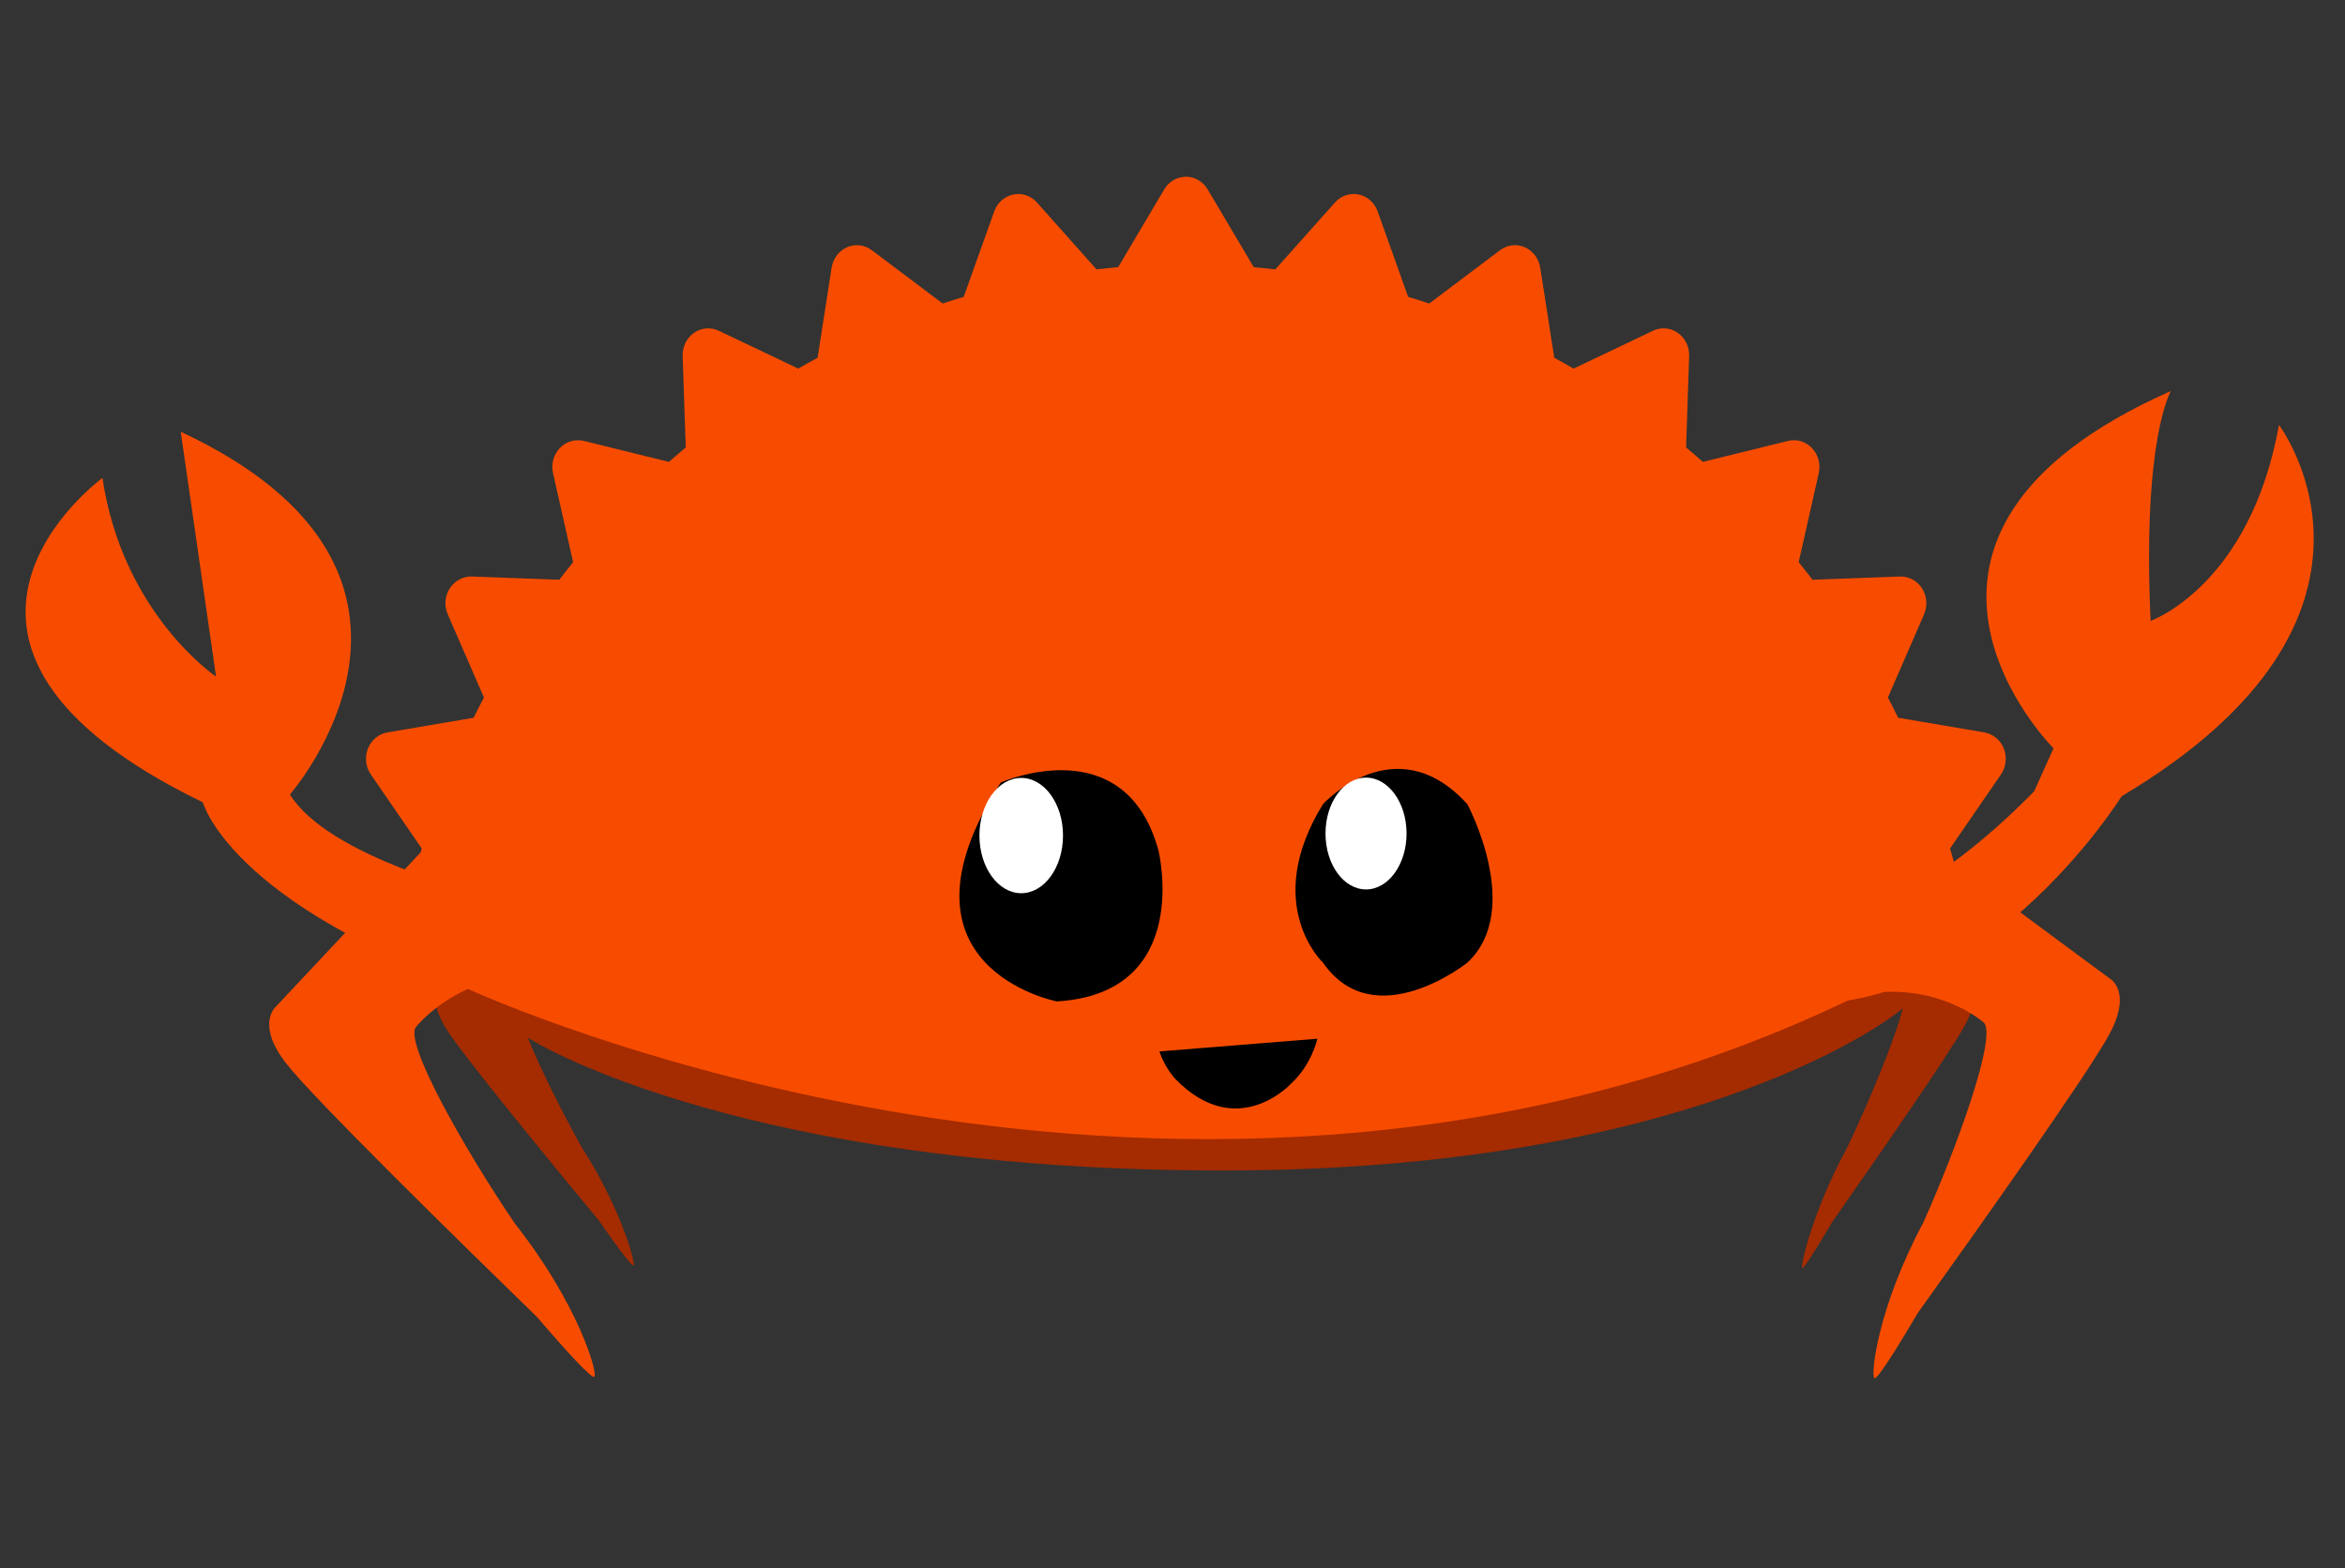 <?xml version="1.0" encoding="UTF-8"?>
<svg xmlns="http://www.w3.org/2000/svg" xmlns:xlink="http://www.w3.org/1999/xlink" width="145pt" height="97pt" viewBox="0 0 145 97" version="1.1">
<rect x="0" y="0" width="145" height="97" fill="#333333" stroke="none"/>
<g id="surface1">
<path style=" stroke:none;fill-rule:nonzero;fill:rgb(64.706%,16.863%,0%);fill-opacity:1;" d="M 121.969 60.523 L 120.512 57.492 C 120.52 57.375 120.523 57.262 120.523 57.145 C 120.523 53.707 116.961 50.539 110.969 48.004 L 110.969 50.113 C 110.387 49.879 109.777 49.652 109.145 49.434 L 109.145 48.453 C 100.578 45.352 87.832 43.387 73.59 43.387 C 61.145 43.387 49.84 44.887 41.473 47.332 L 41.473 50.758 L 41.473 46.613 C 32.898 49.348 27.582 53.145 27.582 57.344 C 27.582 58.008 27.715 58.66 27.973 59.301 L 27.098 60.859 C 27.098 60.859 26.398 61.77 27.629 63.691 C 28.715 65.387 34.16 72.02 37.035 75.492 C 38.27 77.273 39.105 78.371 39.18 78.266 C 39.293 78.098 38.41 74.754 35.961 70.938 C 34.816 68.891 33.449 66.176 32.629 64.172 C 34.918 65.625 48.367 72.418 75.797 72.391 C 103.828 72.363 116.289 63.559 117.656 62.359 C 117.18 64.285 115.547 68.184 114.242 70.926 C 112.105 74.844 111.328 78.258 111.43 78.426 C 111.492 78.531 112.223 77.402 113.297 75.57 C 115.805 71.988 120.551 65.152 121.5 63.41 C 122.574 61.438 121.969 60.523 121.969 60.523 "/>
<path style=" stroke:none;fill-rule:nonzero;fill:rgb(96.863%,29.804%,0%);fill-opacity:1;" d="M 130.438 60.508 L 120.852 53.418 C 120.762 53.105 120.672 52.789 120.578 52.477 L 123.727 47.898 C 124.047 47.434 124.113 46.828 123.906 46.297 C 123.695 45.77 123.238 45.391 122.699 45.297 L 117.371 44.391 C 117.168 43.969 116.949 43.551 116.734 43.141 L 118.969 38 C 119.199 37.477 119.152 36.867 118.848 36.391 C 118.543 35.914 118.027 35.637 117.477 35.656 L 112.074 35.855 C 111.793 35.488 111.508 35.125 111.219 34.77 L 112.461 29.262 C 112.586 28.703 112.426 28.117 112.039 27.711 C 111.652 27.305 111.094 27.137 110.559 27.27 L 105.297 28.566 C 104.953 28.266 104.609 27.969 104.258 27.676 L 104.445 22.02 C 104.469 21.449 104.199 20.902 103.746 20.586 C 103.289 20.266 102.707 20.219 102.211 20.457 L 97.301 22.797 C 96.902 22.57 96.508 22.344 96.105 22.125 L 95.238 16.555 C 95.148 15.988 94.785 15.512 94.281 15.289 C 93.773 15.07 93.195 15.141 92.75 15.477 L 88.375 18.773 C 87.941 18.629 87.508 18.492 87.07 18.359 L 85.184 13.074 C 84.992 12.535 84.551 12.141 84.008 12.031 C 83.473 11.918 82.918 12.105 82.547 12.523 L 78.859 16.66 C 78.414 16.609 77.969 16.562 77.523 16.523 L 74.676 11.715 C 74.387 11.227 73.879 10.93 73.332 10.93 C 72.785 10.93 72.273 11.227 71.988 11.715 L 69.141 16.523 C 68.695 16.562 68.246 16.609 67.801 16.66 L 64.117 12.523 C 63.742 12.105 63.188 11.918 62.652 12.031 C 62.113 12.145 61.668 12.535 61.477 13.074 L 59.59 18.359 C 59.152 18.492 58.719 18.629 58.289 18.773 L 53.91 15.477 C 53.465 15.141 52.887 15.07 52.379 15.289 C 51.875 15.512 51.512 15.988 51.422 16.555 L 50.555 22.125 C 50.152 22.344 49.758 22.57 49.359 22.797 L 44.449 20.457 C 43.953 20.219 43.367 20.266 42.914 20.586 C 42.457 20.902 42.191 21.449 42.211 22.02 L 42.402 27.676 C 42.051 27.969 41.707 28.266 41.363 28.566 L 36.102 27.27 C 35.566 27.141 35.004 27.305 34.617 27.711 C 34.23 28.117 34.07 28.703 34.195 29.262 L 35.438 34.77 C 35.148 35.129 34.863 35.488 34.586 35.855 L 29.18 35.656 C 28.637 35.641 28.117 35.914 27.809 36.391 C 27.504 36.867 27.457 37.477 27.688 38 L 29.926 43.141 C 29.707 43.551 29.492 43.969 29.285 44.391 L 23.961 45.297 C 23.418 45.387 22.961 45.766 22.75 46.297 C 22.543 46.828 22.609 47.434 22.93 47.898 L 26.078 52.477 C 26.055 52.559 26.031 52.637 26.008 52.719 L 17.102 62.211 C 17.102 62.211 15.738 63.285 17.727 65.809 C 19.477 68.031 28.473 76.852 33.227 81.473 C 35.23 83.82 36.605 85.273 36.75 85.145 C 36.977 84.945 35.785 80.68 31.836 75.672 C 28.785 71.18 24.832 64.266 25.762 63.473 C 25.762 63.473 26.816 62.129 28.93 61.16 C 29.008 61.223 28.852 61.098 28.93 61.16 C 28.93 61.16 73.59 81.832 115.016 61.512 C 119.75 60.656 122.613 63.203 122.613 63.203 C 123.602 63.777 121.043 70.883 118.938 75.586 C 116.078 80.926 115.66 85.094 115.902 85.238 C 116.055 85.332 117.094 83.742 118.578 81.211 C 122.246 76.09 129.172 66.32 130.438 63.949 C 131.875 61.262 130.438 60.508 130.438 60.508 "/>
<path style=" stroke:none;fill-rule:nonzero;fill:rgb(96.863%,29.804%,0%);fill-opacity:1;" d="M 110.914 57.855 C 110.914 57.855 117.34 57.555 125.777 48.945 L 126.977 46.281 C 126.977 46.281 113.875 33.203 134.238 24.18 C 134.238 24.18 132.457 27.102 132.98 38.398 C 132.98 38.398 139.121 36.258 140.918 26.281 C 140.918 26.281 149.875 38.129 131.191 49.242 C 131.191 49.242 122.426 63.344 110.07 61.992 Z M 110.914 57.855 "/>
<path style=" stroke:none;fill-rule:nonzero;fill:rgb(0%,0%,0%);fill-opacity:1;" d="M 81.805 49.734 C 81.805 49.734 86.266 44.828 90.73 49.734 C 90.73 49.734 94.238 56.273 90.73 59.539 C 90.73 59.539 84.992 64.117 81.805 59.539 C 81.805 59.539 77.977 55.945 81.805 49.734 "/>
<path style=" stroke:none;fill-rule:nonzero;fill:rgb(100%,100%,100%);fill-opacity:1;" d="M 86.973 51.551 C 86.973 53.461 85.848 55.008 84.465 55.008 C 83.082 55.008 81.961 53.461 81.961 51.551 C 81.961 49.641 83.082 48.094 84.465 48.094 C 85.848 48.094 86.973 49.641 86.973 51.551 "/>
<path style=" stroke:none;fill-rule:nonzero;fill:rgb(0%,0%,0%);fill-opacity:1;" d="M 61.883 48.395 C 61.883 48.395 69.539 44.992 71.629 52.586 C 71.629 52.586 73.816 61.434 65.344 61.934 C 65.344 61.934 54.535 59.844 61.883 48.395 "/>
<path style=" stroke:none;fill-rule:nonzero;fill:rgb(100%,100%,100%);fill-opacity:1;" d="M 65.73 51.676 C 65.73 53.645 64.574 55.242 63.145 55.242 C 61.719 55.242 60.562 53.645 60.562 51.676 C 60.562 49.707 61.719 48.113 63.145 48.113 C 64.574 48.113 65.73 49.707 65.73 51.676 "/>
<path style=" stroke:none;fill-rule:nonzero;fill:rgb(0%,0%,0%);fill-opacity:1;" d="M 71.691 65.027 L 81.457 64.242 C 81.457 64.242 81.125 65.816 79.852 67 C 79.852 67 76.492 70.695 72.641 66.695 C 72.641 66.695 72.012 66.012 71.691 65.027 "/>
<path style=" stroke:none;fill-rule:nonzero;fill:rgb(96.863%,29.804%,0%);fill-opacity:1;" d="M 32.602 55.961 C 32.52 55.961 32.441 55.965 32.363 55.973 C 29.191 55.246 20.281 52.918 17.926 49.137 C 17.926 49.137 29.918 35.453 11.176 26.703 L 13.359 41.844 C 13.359 41.844 7.582 37.973 6.336 29.559 C 6.336 29.559 -7.734 39.801 12.543 49.621 C 12.543 49.621 14.383 56.555 32.039 62.086 L 32.055 62.035 C 32.23 62.066 32.414 62.086 32.602 62.086 C 34.27 62.086 35.621 60.715 35.621 59.023 C 35.621 57.332 34.27 55.961 32.602 55.961 "/>
</g>
</svg>
